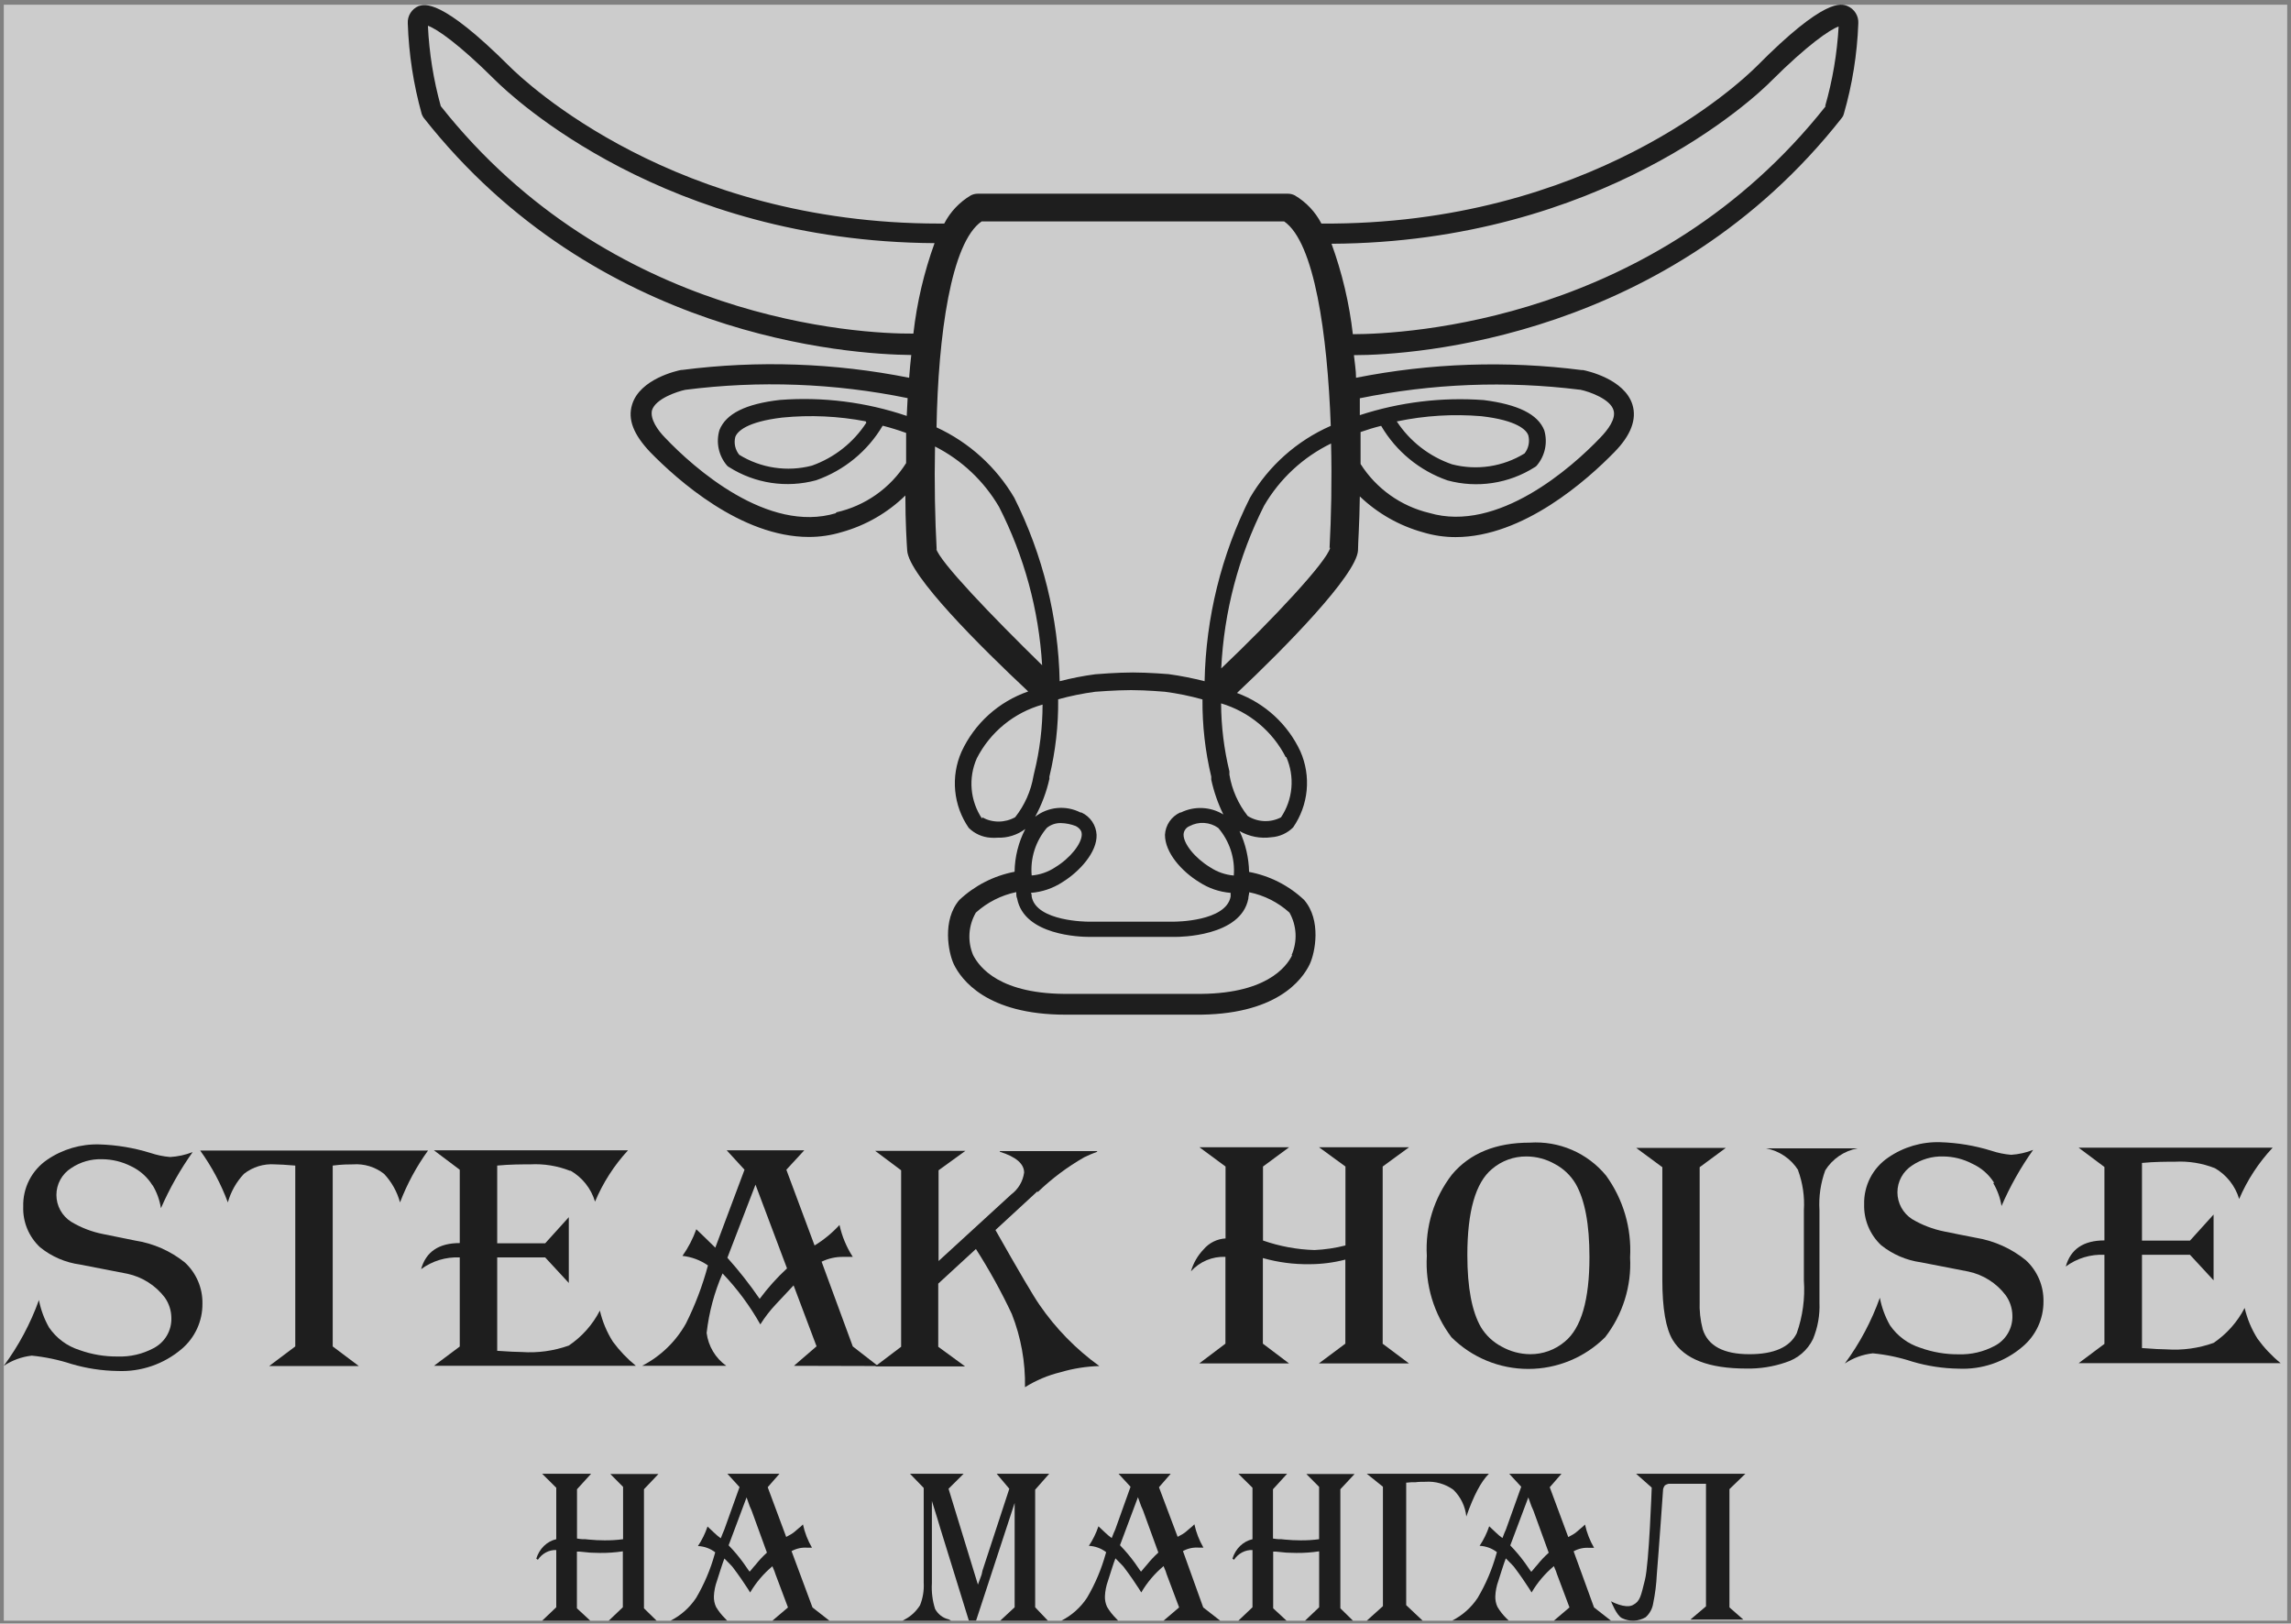 <svg width="302" height="214" viewBox="0 0 302 214" fill="none" xmlns="http://www.w3.org/2000/svg">
<rect x="0" y="0" width="302" height="214" fill="#808080" stroke="none"/>
<g clip-path="url(#clip0_276_2)">
<rect width="301" height="213" transform="translate(0.5 0.62)" fill="white" fill-opacity="0.6"/>
<path d="M20.114 156.262C19.445 155.164 18.468 154.285 17.305 153.733C16.117 153.126 14.804 152.805 13.47 152.794C12.019 152.744 10.59 153.153 9.388 153.964C8.79 154.342 8.297 154.865 7.956 155.484C7.615 156.103 7.436 156.798 7.436 157.504C7.436 158.211 7.615 158.906 7.956 159.524C8.297 160.143 8.79 160.666 9.388 161.044C10.687 161.824 12.112 162.371 13.6 162.662L17.812 163.515C20.214 163.887 22.475 164.883 24.369 166.404C25.115 167.094 25.707 167.933 26.106 168.867C26.505 169.8 26.702 170.807 26.685 171.822C26.697 172.962 26.457 174.09 25.982 175.127C25.506 176.163 24.807 177.082 23.935 177.818C21.588 179.81 18.574 180.842 15.496 180.708C13.437 180.677 11.391 180.366 9.417 179.783C7.719 179.23 5.967 178.862 4.191 178.685C2.871 178.833 1.606 179.293 0.5 180.028C2.458 177.379 4.019 174.459 5.132 171.36C5.375 172.628 5.825 173.849 6.464 174.972C7.428 176.385 8.84 177.433 10.473 177.948C12.084 178.526 13.784 178.815 15.496 178.8C17.148 178.86 18.787 178.481 20.244 177.702C20.972 177.326 21.579 176.752 21.994 176.047C22.409 175.341 22.615 174.533 22.589 173.715C22.583 172.74 22.275 171.791 21.706 170.999C20.49 169.416 18.751 168.315 16.799 167.892L10.56 166.679C8.629 166.418 6.807 165.633 5.291 164.41C4.557 163.728 3.978 162.897 3.593 161.972C3.209 161.047 3.027 160.051 3.062 159.05C3.026 157.838 3.296 156.636 3.847 155.555C4.399 154.475 5.214 153.55 6.218 152.866C8.241 151.48 10.654 150.772 13.108 150.844C15.392 150.915 17.656 151.294 19.839 151.971C20.677 152.252 21.547 152.432 22.43 152.505C23.447 152.446 24.448 152.226 25.397 151.855C23.752 154.171 22.35 156.65 21.214 159.252C21.048 158.179 20.674 157.149 20.114 156.218V156.262Z" fill="#1E1E1E"/>
<path d="M52.731 158.487C52.349 157.083 51.629 155.793 50.632 154.731C49.473 153.814 48.011 153.366 46.536 153.474C46 153.474 45.088 153.474 43.858 153.633V177.472L47.303 180.058H35.477L38.922 177.472V153.633C37.677 153.531 36.78 153.474 36.244 153.474C34.769 153.366 33.307 153.814 32.148 154.731C31.151 155.795 30.427 157.084 30.034 158.487C29.134 156.055 27.907 153.756 26.387 151.653H56.422C54.9 153.762 53.66 156.059 52.731 158.487Z" fill="#1E1E1E"/>
<path d="M75.152 154.326C73.479 153.664 71.681 153.373 69.883 153.473C68.697 153.473 67.263 153.473 65.541 153.632V163.876H71.867L74.979 160.437V169.106L71.867 165.74H65.541V178.049C67.061 178.15 68.132 178.208 68.783 178.208C70.885 178.354 72.995 178.064 74.979 177.356C76.711 176.188 78.12 174.603 79.075 172.747C79.411 174.195 79.989 175.578 80.783 176.835C81.658 178.023 82.679 179.096 83.823 180.028H57.203L60.605 177.486V165.74C58.779 165.655 56.98 166.201 55.51 167.285C56.147 164.988 57.855 163.847 60.605 163.847V154.181L57.203 151.624H82.781C80.951 153.61 79.482 155.898 78.438 158.386C77.922 156.658 76.761 155.195 75.196 154.297L75.152 154.326Z" fill="#1E1E1E"/>
<path d="M115.743 180.057L112.414 177.471L108.303 166.303C109.182 165.876 110.148 165.658 111.126 165.667C111.719 165.667 112.139 165.667 112.414 165.667C111.583 164.382 110.99 162.958 110.663 161.463C109.7 162.513 108.594 163.423 107.377 164.165L103.657 154.181L106.016 151.624H95.797L98.142 154.181L94.292 164.454C93.192 163.37 92.352 162.561 91.787 162.026C91.341 163.274 90.728 164.455 89.963 165.537C91.171 165.668 92.326 166.101 93.322 166.794C92.618 169.433 91.648 171.994 90.427 174.437C89.091 176.83 87.076 178.775 84.637 180.028H95.739C95.031 179.523 94.436 178.878 93.99 178.132C93.544 177.386 93.257 176.556 93.148 175.694C93.454 172.99 94.162 170.346 95.247 167.849C97.181 169.872 98.854 172.129 100.226 174.567C100.826 173.61 101.519 172.715 102.296 171.894L104.612 169.424L107.638 177.457L104.656 180.028L115.743 180.057ZM100.139 171.201C98.837 169.307 97.416 167.497 95.884 165.783L99.589 156.146L103.744 167.184C102.418 168.407 101.212 169.752 100.139 171.201Z" fill="#1E1E1E"/>
<path d="M136.736 157.042L131.221 162.128C134.3 167.57 136.23 170.849 137.011 171.967C139.158 175.099 141.832 177.836 144.915 180.057C143.188 180.105 141.475 180.377 139.819 180.866C138.154 181.268 136.566 181.936 135.115 182.846C135.177 179.546 134.587 176.267 133.378 173.195C131.987 170.24 130.406 167.378 128.645 164.627L123.68 169.193V177.515L127.212 180.101H115.371L118.787 177.515V154.253L115.371 151.696H127.255L123.723 154.253V166.216L133.291 157.446C133.754 157.102 134.143 156.669 134.437 156.173C134.73 155.677 134.921 155.128 134.999 154.557C134.999 153.401 133.928 152.476 131.8 151.812V151.725H144.625V151.812C144.049 152.024 143.483 152.265 142.931 152.534C140.71 153.804 138.653 155.342 136.809 157.114L136.736 157.042Z" fill="#1E1E1E"/>
<path d="M182.251 177.106L185.725 179.707H173.856L177.344 177.106V166.025C175.808 166.425 174.227 166.629 172.64 166.632C170.556 166.665 168.478 166.392 166.473 165.823V177.106L169.918 179.707H158.092L161.537 177.106V165.664C160.686 165.628 159.837 165.78 159.051 166.11C158.266 166.44 157.562 166.939 156.992 167.571C157.304 166.487 157.875 165.495 158.657 164.681C159.015 164.256 159.457 163.909 159.955 163.66C160.453 163.412 160.996 163.267 161.552 163.236V153.759L158.107 151.216H169.933L166.488 153.759V163.511C168.668 164.273 170.953 164.697 173.262 164.768C174.645 164.707 176.018 164.504 177.358 164.161V153.759L173.87 151.216H185.74L182.266 153.759V177.02L182.251 177.106Z" fill="#1E1E1E"/>
<path d="M211.708 154.945C210.499 153.477 208.957 152.319 207.21 151.565C205.463 150.811 203.561 150.484 201.662 150.61C197.175 150.61 193.754 152.012 191.399 154.815C189.034 157.872 187.856 161.679 188.085 165.535C187.862 169.379 189.01 173.177 191.327 176.255C194.016 178.934 197.66 180.438 201.459 180.438C205.259 180.438 208.903 178.934 211.592 176.255C213.916 173.256 215.082 169.523 214.878 165.737C215.096 161.883 213.976 158.072 211.708 154.945ZM206.28 176.833C205.005 177.919 203.381 178.508 201.706 178.495C200.381 178.484 199.08 178.136 197.928 177.484C196.812 176.895 195.877 176.017 195.221 174.941C194.034 172.889 193.426 169.725 193.426 165.448C193.426 159.669 194.507 155.884 196.668 154.092C197.931 153.006 199.546 152.415 201.213 152.431C202.528 152.434 203.82 152.778 204.962 153.428C206.096 154.028 207.043 154.927 207.698 156.028C208.914 158.138 209.522 161.345 209.522 165.68C209.522 171.343 208.441 175.061 206.28 176.833Z" fill="#1E1E1E"/>
<path d="M237.049 154.252C236.578 153.503 235.956 152.86 235.224 152.362C234.492 151.865 233.664 151.524 232.793 151.362H244.865C243.994 151.524 243.167 151.865 242.434 152.362C241.702 152.86 241.08 153.503 240.609 154.252C239.994 155.934 239.733 157.724 239.842 159.511V171.691C239.911 173.337 239.62 174.979 238.988 176.502C238.631 177.234 238.127 177.885 237.507 178.414C236.887 178.944 236.164 179.34 235.384 179.579C233.722 180.149 231.973 180.422 230.216 180.388C225.256 180.388 222.019 179.136 220.504 176.632C219.587 175.11 219.129 172.466 219.129 168.7V153.847L215.684 151.305H227.495L224.05 153.847V171.503C224 172.754 224.137 174.005 224.455 175.216C225.15 177.402 227.201 178.496 230.607 178.496C233.85 178.496 235.929 177.576 236.846 175.736C237.635 173.499 237.955 171.123 237.787 168.758V159.511C237.9 157.724 237.638 155.933 237.02 154.252H237.049Z" fill="#1E1E1E"/>
<path d="M262.872 155.913C262.178 154.803 261.171 153.923 259.977 153.385C258.797 152.767 257.487 152.44 256.155 152.431C254.699 152.388 253.266 152.802 252.059 153.616C251.464 153.996 250.975 154.52 250.636 155.138C250.297 155.757 250.119 156.451 250.119 157.156C250.119 157.861 250.297 158.554 250.636 159.173C250.975 159.791 251.464 160.315 252.059 160.695C253.361 161.468 254.786 162.015 256.271 162.314C257.718 162.603 259.079 162.891 260.483 163.152C262.894 163.552 265.16 164.572 267.055 166.113C267.8 166.803 268.392 167.642 268.791 168.576C269.19 169.51 269.388 170.517 269.371 171.531C269.38 172.67 269.137 173.797 268.659 174.831C268.181 175.865 267.48 176.781 266.606 177.513C264.27 179.513 261.256 180.546 258.182 180.402C256.122 180.372 254.077 180.061 252.102 179.478C250.407 178.919 248.654 178.551 246.877 178.38C245.556 178.523 244.289 178.984 243.186 179.723C245.141 177.075 246.697 174.154 247.803 171.055C248.044 172.328 248.494 173.554 249.135 174.681C250.104 176.095 251.521 177.143 253.159 177.657C254.769 178.236 256.47 178.524 258.182 178.51C259.828 178.563 261.461 178.184 262.915 177.412C263.648 177.037 264.259 176.461 264.677 175.753C265.095 175.044 265.302 174.231 265.274 173.41C265.261 172.438 264.947 171.495 264.377 170.708C263.168 169.118 261.426 168.015 259.47 167.601L253.231 166.388C251.301 166.124 249.479 165.34 247.962 164.12C247.232 163.431 246.656 162.597 246.272 161.67C245.887 160.744 245.704 159.747 245.733 158.745C245.701 157.534 245.974 156.334 246.528 155.256C247.082 154.178 247.899 153.256 248.903 152.576C250.923 151.181 253.339 150.472 255.793 150.553C258.073 150.625 260.332 151.004 262.51 151.68C263.353 151.962 264.228 152.142 265.115 152.214C266.108 152.149 267.085 151.929 268.01 151.564C266.366 153.878 264.968 156.357 263.841 158.962C263.668 157.89 263.295 156.861 262.741 155.928L262.872 155.913Z" fill="#1E1E1E"/>
<path d="M291.968 153.977C290.294 153.316 288.496 153.025 286.699 153.125C285.512 153.125 284.079 153.125 282.356 153.284V163.527H288.682L291.794 160.088V168.757L288.682 165.391H282.356V177.686C283.876 177.802 284.947 177.859 285.599 177.859C287.7 178.005 289.81 177.715 291.794 177.007C293.523 175.836 294.932 174.252 295.89 172.398C296.226 173.842 296.804 175.22 297.598 176.472C298.468 177.668 299.49 178.746 300.638 179.68H274.004L277.406 177.137V165.391C275.58 165.306 273.78 165.852 272.311 166.937C272.947 164.64 274.655 163.498 277.406 163.498V153.818L274.004 151.275H299.581C297.727 153.255 296.232 155.544 295.167 158.037C294.654 156.308 293.493 154.843 291.924 153.948L291.968 153.977Z" fill="#1E1E1E"/>
<path d="M244.961 3.099C244.994 2.613 244.873 2.13 244.615 1.716C244.358 1.303 243.976 0.98 243.525 0.794C242.727 0.476 240.573 -0.358 231.56 8.742C229.406 10.888 209.484 29.724 174.186 29.466C173.39 27.923 172.174 26.635 170.676 25.75C170.404 25.612 170.104 25.537 169.799 25.532H128.877C128.565 25.534 128.258 25.609 127.98 25.75C126.483 26.635 125.266 27.923 124.47 29.466H123.772C88.973 29.466 69.31 10.888 67.156 8.742C58.123 -0.259 55.989 0.576 55.191 0.794C54.74 0.98 54.358 1.303 54.101 1.716C53.843 2.13 53.722 2.613 53.755 3.099C53.889 7.131 54.505 11.134 55.59 15.021C55.65 15.189 55.73 15.349 55.829 15.498C78.623 44.487 111.946 46.713 120.123 46.792C120.003 47.786 119.923 48.779 119.844 49.793C109.995 47.83 99.891 47.481 89.93 48.76H89.811C89.272 48.859 84.367 49.932 83.329 53.31C82.711 55.297 83.529 57.284 85.703 59.589C89.252 63.225 97.668 70.775 106.622 70.775C108.088 70.778 109.547 70.564 110.949 70.139C114.112 69.26 116.999 67.599 119.345 65.311C119.345 68.907 119.524 71.59 119.584 72.543C119.764 75.822 129.236 85.24 135.538 91.141C133.61 91.806 131.836 92.853 130.325 94.219C128.813 95.585 127.595 97.242 126.744 99.089C126.032 100.705 125.746 102.474 125.914 104.23C126.081 105.987 126.696 107.671 127.701 109.124C128.469 109.887 129.49 110.346 130.572 110.415C130.884 110.441 131.198 110.441 131.51 110.415C132.823 110.461 134.112 110.054 135.159 109.263C134.255 111.009 133.77 112.941 133.743 114.906C131.012 115.43 128.487 116.719 126.464 118.621C124.171 121.284 125.009 125.556 125.727 127.086C126.684 129.073 130.014 133.742 140.444 133.742H157.395C168.243 133.881 171.673 129.132 172.65 127.086C173.368 125.556 174.206 121.284 171.913 118.621C169.899 116.721 167.379 115.438 164.654 114.926C164.616 113.063 164.188 111.229 163.397 109.541C164.669 110.273 166.15 110.559 167.605 110.355C168.681 110.282 169.694 109.823 170.457 109.064C171.461 107.611 172.076 105.927 172.244 104.171C172.411 102.415 172.126 100.645 171.414 99.03C169.757 95.468 166.754 92.703 163.058 91.34C169.4 85.379 178.793 75.802 179.012 72.563C179.012 71.61 179.211 68.987 179.251 65.43C181.589 67.666 184.446 69.291 187.567 70.159C188.963 70.582 190.415 70.797 191.875 70.795C200.809 70.795 209.244 63.245 212.794 59.608C214.988 57.383 215.785 55.257 215.187 53.33C214.13 49.952 209.204 48.879 208.686 48.779H208.506C198.599 47.51 188.55 47.852 178.753 49.793C178.753 48.799 178.573 47.806 178.474 46.812C186.45 46.812 219.973 44.587 242.807 15.518C242.922 15.379 243.004 15.216 243.046 15.041C244.17 11.153 244.813 7.142 244.961 3.099ZM129.396 29.188H169.28C173.269 31.93 174.984 44.05 175.422 56.131C170.957 58.09 167.229 61.408 164.773 65.609C161.003 73.127 158.959 81.387 158.791 89.79C157.227 89.392 155.643 89.08 154.044 88.857C154.044 88.857 151.412 88.638 149.338 88.638C147.264 88.638 144.552 88.856 144.372 88.876C142.793 89.085 141.228 89.391 139.686 89.79C139.508 81.389 137.464 73.131 133.703 65.609C131.318 61.546 127.741 58.307 123.453 56.33C123.672 44.17 125.368 31.95 129.396 29.188ZM58.103 13.988C57.142 10.531 56.574 6.979 56.408 3.397C57.584 3.795 60.536 5.841 65.262 10.55C67.475 12.756 87.677 31.831 123.194 32.049C121.798 35.901 120.861 39.902 120.402 43.971C113.303 44.031 80.498 42.302 58.103 13.988ZM110.212 67.636C101.218 70.358 91.446 61.675 87.677 57.701C86.68 56.688 85.683 55.237 85.942 54.085C86.421 52.535 89.292 51.601 90.329 51.382C100.094 50.133 110 50.502 119.644 52.475L119.525 54.82C114.154 53.001 108.469 52.285 102.813 52.714C98.306 53.23 95.694 54.522 94.836 56.688C94.6 57.483 94.566 58.324 94.736 59.135C94.907 59.947 95.277 60.703 95.813 61.337C95.894 61.438 95.996 61.519 96.112 61.575C97.798 62.642 99.689 63.347 101.663 63.645C103.637 63.942 105.652 63.826 107.579 63.304C111.264 62.013 114.372 59.465 116.354 56.111C117.399 56.377 118.431 56.696 119.445 57.065C119.445 58.39 119.445 59.714 119.445 61.039C118.414 62.677 117.067 64.095 115.482 65.21C113.897 66.326 112.106 67.116 110.212 67.536V67.636ZM114.2 55.714C112.499 58.339 109.975 60.33 107.021 61.377C105.411 61.797 103.733 61.886 102.087 61.64C100.442 61.395 98.864 60.818 97.449 59.946C97.182 59.62 96.996 59.236 96.906 58.825C96.816 58.415 96.825 57.989 96.93 57.582C97.209 56.866 98.406 55.595 103.132 55.038C106.8 54.675 110.501 54.843 114.12 55.535L114.2 55.714ZM123.473 72.464C123.254 68.49 123.154 63.702 123.254 58.853C126.772 60.642 129.7 63.401 131.689 66.801C135.009 73.297 136.944 80.407 137.373 87.684C130.732 81.187 123.812 73.994 123.393 72.285L123.473 72.464ZM129.456 107.912C128.679 106.752 128.208 105.416 128.086 104.027C127.964 102.638 128.195 101.24 128.758 99.964C129.632 98.248 130.855 96.731 132.348 95.51C133.841 94.289 135.573 93.39 137.433 92.87C137.428 95.89 137.06 98.899 136.336 101.831L136.236 102.269C135.902 104.256 135.073 106.128 133.823 107.713C133.161 108.087 132.413 108.285 131.652 108.288C130.891 108.292 130.141 108.1 129.476 107.733L129.456 107.912ZM138.33 102.765V102.368C139.138 99.031 139.526 95.607 139.487 92.175C141.091 91.733 142.723 91.401 144.372 91.181C144.372 91.181 147.085 90.963 149.099 90.963C151.113 90.963 153.546 91.181 153.566 91.181C155.237 91.398 156.89 91.736 158.511 92.195C158.483 95.62 158.871 99.036 159.668 102.368V102.765C160.012 104.354 160.548 105.895 161.263 107.355C160.427 106.844 159.475 106.552 158.495 106.507C157.515 106.461 156.54 106.665 155.66 107.097H155.56C154.991 107.36 154.504 107.773 154.152 108.291C153.801 108.809 153.598 109.413 153.566 110.038C153.566 112.402 155.779 114.866 158.093 116.277C159.328 117.084 160.748 117.569 162.221 117.687C162.221 117.866 162.221 118.025 162.221 118.184C161.602 121.482 154.882 121.483 154.782 121.483H143.395C143.395 121.483 136.615 121.482 135.997 118.184C135.997 118.025 135.997 117.866 135.897 117.687C137.377 117.573 138.804 117.087 140.045 116.277C142.338 114.866 144.632 112.303 144.552 110.038C144.522 109.412 144.32 108.808 143.968 108.289C143.616 107.77 143.128 107.358 142.558 107.097H142.438C141.491 106.612 140.425 106.406 139.365 106.505C138.305 106.603 137.296 107.002 136.455 107.653C137.324 106.062 137.962 104.356 138.35 102.586L138.33 102.765ZM162.639 115.402C161.52 115.307 160.443 114.931 159.509 114.31C157.514 113.098 155.979 111.19 156.019 109.978C156.033 109.739 156.115 109.509 156.257 109.315C156.398 109.121 156.592 108.972 156.816 108.885C157.405 108.572 158.069 108.428 158.735 108.471C159.401 108.513 160.041 108.739 160.585 109.124C161.325 109.984 161.887 110.982 162.24 112.059C162.592 113.137 162.728 114.273 162.639 115.402ZM135.997 115.402C135.896 114.276 136.02 113.142 136.362 112.064C136.705 110.986 137.258 109.987 137.991 109.124C138.507 108.701 139.158 108.476 139.826 108.488C140.509 108.502 141.184 108.636 141.82 108.885C142.498 109.263 142.598 109.68 142.598 109.978C142.598 111.19 141.102 113.098 139.108 114.31C138.158 114.944 137.058 115.321 135.917 115.402H135.997ZM170.337 125.894C169.579 127.463 166.827 131.139 157.534 131H141.062C131.769 131.139 129.097 127.463 128.279 125.894C127.9 124.996 127.735 124.022 127.797 123.05C127.86 122.078 128.147 121.133 128.638 120.29C130.141 118.935 131.979 118.002 133.963 117.588C133.963 117.886 133.963 118.184 134.082 118.442C135 123.31 142.478 123.489 143.515 123.489H155.002C155.341 123.489 163.597 123.489 164.554 118.442C164.554 118.184 164.654 117.906 164.674 117.608C166.652 118.011 168.484 118.937 169.978 120.29C170.456 121.139 170.73 122.087 170.778 123.059C170.827 124.031 170.649 125.002 170.257 125.894H170.337ZM169.559 99.785C170.122 101.062 170.353 102.459 170.231 103.848C170.109 105.237 169.638 106.573 168.861 107.733C168.178 108.088 167.414 108.258 166.644 108.226C165.874 108.195 165.126 107.963 164.474 107.554C163.224 105.969 162.395 104.097 162.061 102.11V101.672C161.347 98.738 160.979 95.731 160.964 92.711C162.79 93.256 164.485 94.163 165.949 95.379C167.413 96.595 168.614 98.094 169.48 99.785H169.559ZM175.343 72.206C174.904 74.014 167.824 81.604 160.984 88.102C161.342 80.641 163.265 73.338 166.628 66.662C168.69 63.114 171.766 60.257 175.462 58.456C175.582 63.364 175.482 68.152 175.263 72.206H175.343ZM208.287 51.362C209.563 51.621 212.275 52.614 212.694 54.065C213.053 55.217 211.936 56.668 210.959 57.681C207.17 61.655 197.419 70.258 188.425 67.616C184.671 66.725 181.415 64.407 179.351 61.158C179.351 59.807 179.351 58.396 179.351 56.946C180.241 56.629 181.146 56.357 182.063 56.131C184.029 59.491 187.133 62.041 190.818 63.324C192.745 63.846 194.76 63.962 196.734 63.664C198.708 63.367 200.599 62.662 202.284 61.595C202.401 61.539 202.503 61.457 202.584 61.357C203.12 60.723 203.49 59.966 203.661 59.155C203.831 58.343 203.797 57.502 203.561 56.707C202.723 54.601 200.111 53.31 195.584 52.733C190.062 52.329 184.514 53.004 179.251 54.72C179.251 53.985 179.251 53.25 179.251 52.495C188.777 50.549 198.558 50.166 208.207 51.362H208.287ZM184.197 55.535C187.834 54.776 191.562 54.548 195.265 54.859C199.991 55.396 201.247 56.688 201.467 57.403C201.57 57.809 201.579 58.233 201.493 58.643C201.407 59.053 201.227 59.437 200.968 59.767C199.553 60.638 197.975 61.214 196.329 61.46C194.684 61.706 193.006 61.617 191.396 61.198C188.407 60.166 185.847 58.174 184.117 55.535H184.197ZM240.673 13.988C218.218 42.381 185.314 44.031 178.334 44.05C177.867 39.981 176.923 35.98 175.522 32.129C211.059 31.95 231.36 12.855 233.514 10.649C238.24 5.94 241.211 3.894 242.368 3.496C242.168 7.048 241.573 10.567 240.593 13.988H240.673Z" fill="#1E1E1E"/>
<path d="M125.37 213.619H118.988L119.272 213.456C120.077 213.039 120.768 212.395 121.276 211.59C121.655 210.654 121.822 209.63 121.763 208.606V196.122L119.956 194.256H127.023L125.037 196.231L128.909 208.865L129.396 207.551L129.52 206.992L133.047 196.231L131.382 194.256H138.306L136.456 196.354V211.855L138.134 213.619H131.851L133.75 211.855V198.104L128.669 213.606H127.713L123.946 201.435L123.588 200.236L122.842 197.838V208.675C122.773 209.83 122.917 210.989 123.267 212.08C123.463 212.43 123.723 212.732 124.03 212.967C124.336 213.201 124.683 213.363 125.049 213.442L125.37 213.619Z" fill="#1E1E1E"/>
<path d="M182.297 211.703V195.961L180.168 194.256H196.266C195.241 195.265 194.249 197.143 193.289 199.89C193.156 198.562 192.559 197.321 191.598 196.377C190.533 195.596 189.216 195.218 187.89 195.313C187.473 195.313 187.027 195.313 186.568 195.374H186.04L185.49 195.422H185.365V211.573L187.535 213.619H180.168L182.297 211.703Z" fill="#1E1E1E"/>
<path d="M104.342 204.453C104.974 204.104 105.692 203.946 106.411 203.999C106.538 203.999 106.746 203.999 107.035 203.999C106.479 203.047 106.078 202.012 105.846 200.932C105.671 201.118 105.48 201.288 105.276 201.441L104.785 201.861L104.577 202.031L104.235 202.255L103.637 202.581L101.199 196.027L102.75 194.256H95.886L97.485 196.013L95.47 201.638L95.282 202.079L95.013 202.757C94.723 202.553 94.449 202.326 94.194 202.079L93.522 201.448L93.267 201.21C92.961 202.12 92.536 202.985 92.004 203.782C92.829 203.815 93.624 204.104 94.281 204.609L94.221 204.82C93.659 206.855 92.832 208.805 91.762 210.621C90.916 211.893 89.759 212.923 88.404 213.613H95.853L95.584 213.328C95.123 212.875 94.721 212.364 94.388 211.808C94.186 211.371 94.09 210.892 94.106 210.41C94.137 209.715 94.272 209.028 94.509 208.375L95 206.841C95.201 206.217 95.362 205.749 95.49 205.423L96.162 206.102L96.491 206.448L96.638 206.631C97.438 207.696 98.103 208.667 98.62 209.474L98.882 209.908C99.657 208.594 100.65 207.423 101.817 206.448L102.099 207.126L102.22 207.486L103.872 211.876L101.817 213.619H109.332L107.102 211.876L104.342 204.453ZM99.594 206.258L99.338 206.543C99.28 206.605 99.226 206.67 99.177 206.74L98.969 206.991C98.921 207.051 98.87 207.107 98.814 207.16L98.667 206.964L97.995 206C97.402 205.182 96.751 204.409 96.047 203.687L98.412 197.37L98.828 198.53L99.083 199.114L101.098 204.65C100.552 205.142 100.049 205.68 99.594 206.258Z" fill="#1E1E1E"/>
<path d="M155.937 204.444C156.57 204.095 157.289 203.937 158.009 203.989C158.137 203.989 158.352 203.989 158.635 203.989C158.08 203.033 157.679 201.996 157.444 200.914C157.269 201.099 157.08 201.27 156.879 201.424L156.388 201.846L156.179 202.016L155.836 202.241L155.237 202.567L152.775 196.031L154.323 194.256H147.447L149.028 195.97L147.01 201.608L146.815 202.05L146.546 202.73C146.257 202.524 145.983 202.296 145.725 202.05L145.053 201.418L144.797 201.18C144.491 202.092 144.065 202.959 143.532 203.757C144.359 203.791 145.155 204.081 145.813 204.587L145.752 204.798C145.188 206.838 144.358 208.794 143.283 210.613C142.436 211.889 141.278 212.922 139.92 213.613H147.394C147.279 213.483 147.185 213.388 147.125 213.327C146.664 212.873 146.264 212.361 145.934 211.803C145.732 211.365 145.635 210.885 145.651 210.402C145.682 209.705 145.818 209.017 146.055 208.362L146.546 206.825C146.741 206.199 146.909 205.73 147.037 205.403L147.71 206.083L148.039 206.43L148.187 206.614C148.995 207.682 149.654 208.654 150.172 209.464L150.441 209.899C151.215 208.58 152.21 207.406 153.381 206.43L153.663 207.11L153.778 207.471L155.432 211.871L153.381 213.619H160.848L158.608 211.871L155.937 204.444ZM151.181 206.253L150.932 206.539L150.764 206.736L150.555 206.988C150.511 207.049 150.462 207.106 150.407 207.158L150.259 206.961L149.587 205.995C148.993 205.175 148.341 204.4 147.636 203.676L150.004 197.344L150.421 198.507L150.676 199.092L152.695 204.642C152.147 205.136 151.641 205.675 151.181 206.253Z" fill="#1E1E1E"/>
<path d="M198.592 213.327C198.128 212.875 197.725 212.363 197.395 211.804C197.192 211.366 197.096 210.886 197.112 210.403C197.142 209.707 197.279 209.019 197.516 208.364L198.007 206.827C198.208 206.202 198.37 205.733 198.498 205.406L199.17 206.086L199.5 206.433L199.647 206.616C200.448 207.684 201.107 208.656 201.625 209.465L201.894 209.9C202.67 208.583 203.664 207.41 204.832 206.433L205.115 207.113L205.236 207.473L206.89 211.872L204.832 213.619H212.358L210.125 211.872L207.435 204.475C208.065 204.125 208.782 203.966 209.499 204.019C209.634 204.019 209.842 204.019 210.132 204.019C209.576 203.065 209.172 202.028 208.935 200.946C208.76 201.131 208.571 201.302 208.37 201.456L207.879 201.877L207.67 202.047L207.327 202.272L206.729 202.598L204.288 196.03L205.834 194.256H198.948L200.528 195.969L198.511 201.605L198.316 202.047L198.054 202.727C197.763 202.522 197.489 202.295 197.233 202.047L196.561 201.415L196.305 201.177C195.999 202.089 195.574 202.956 195.041 203.754C195.867 203.788 196.663 204.077 197.321 204.583L197.26 204.794C196.699 206.835 195.869 208.79 194.792 210.607C193.947 211.884 192.788 212.917 191.43 213.606H198.881L198.592 213.327ZM201.463 197.37L201.88 198.532L202.136 199.117L204.153 204.665C203.6 205.155 203.092 205.695 202.633 206.276L202.378 206.562C202.319 206.624 202.266 206.69 202.216 206.759L202.008 207.011C201.96 207.071 201.909 207.128 201.853 207.181L201.705 206.984L201.033 206.018C200.439 205.198 199.787 204.424 199.083 203.7L201.463 197.37Z" fill="#1E1E1E"/>
<path d="M178.559 194.29H172.209L173.884 195.982V202.881C173.061 202.991 172.232 203.041 171.403 203.03C170.746 203.03 170.064 202.996 169.357 202.928L168.904 202.881H168.551C168.301 202.866 168.053 202.836 167.806 202.792V196.295L169.667 194.256H163.242L165.103 196.098V202.881C164.496 203.016 163.932 203.323 163.468 203.773C163.004 204.223 162.657 204.799 162.461 205.443L162.666 205.593C162.946 205.177 163.314 204.843 163.739 204.619C164.164 204.395 164.632 204.289 165.103 204.308V211.852L163.242 213.619H169.592L167.831 211.988V204.512C167.986 204.512 168.092 204.512 168.147 204.512L169.537 204.648C169.816 204.648 170.268 204.689 170.882 204.689C171.888 204.7 172.893 204.629 173.89 204.478V211.852L172.029 213.619H178.348L176.687 211.988V196.295L178.559 194.29Z" fill="#1E1E1E"/>
<path d="M224.884 204.449V211.732L222.826 213.48H229.815L227.977 211.867V196.281L230.075 194.256H215.673L217.73 196.078C217.73 196.078 217.381 206.096 216.839 208.229C216.297 210.362 216.228 211.064 215.22 211.57C214.212 212.076 212.367 211.064 212.367 211.064C212.367 211.064 213.094 212.954 213.821 213.291C214.31 213.527 214.851 213.639 215.395 213.617C215.938 213.594 216.468 213.438 216.935 213.163C217.465 212.686 217.813 212.046 217.922 211.347C218.183 210.081 218.344 208.797 218.403 207.506C218.663 204.422 219.232 196.274 219.232 196.274C219.276 196.099 219.352 195.934 219.459 195.788C219.611 195.683 219.784 195.609 219.966 195.572H224.884V204.442V204.449Z" fill="#1E1E1E"/>
<path d="M86.794 194.29H80.456L82.133 195.982V202.881C81.312 202.991 80.485 203.041 79.657 203.03C79.001 203.03 78.32 202.996 77.615 202.928L77.163 202.881H76.804C76.555 202.866 76.307 202.836 76.061 202.792V196.295L77.918 194.256H71.469L73.326 196.098V202.881C72.721 203.017 72.16 203.325 71.698 203.775C71.236 204.225 70.89 204.8 70.695 205.443L70.9 205.593C71.179 205.178 71.545 204.845 71.968 204.621C72.391 204.397 72.857 204.29 73.326 204.308V211.852L71.469 213.619H77.807L76.049 211.988V204.512C76.154 204.506 76.26 204.506 76.365 204.512L77.751 204.648C78.036 204.648 78.481 204.689 79.094 204.689C80.1 204.7 81.106 204.629 82.102 204.478V211.852L80.245 213.619H86.552L84.887 211.988V196.295L86.794 194.29Z" fill="#1E1E1E"/>
</g>
<defs>
<clipPath id="clip0_276_2">
<rect width="301" height="213" fill="white" transform="translate(0.5 0.62)"/>
</clipPath>
</defs>
</svg>
